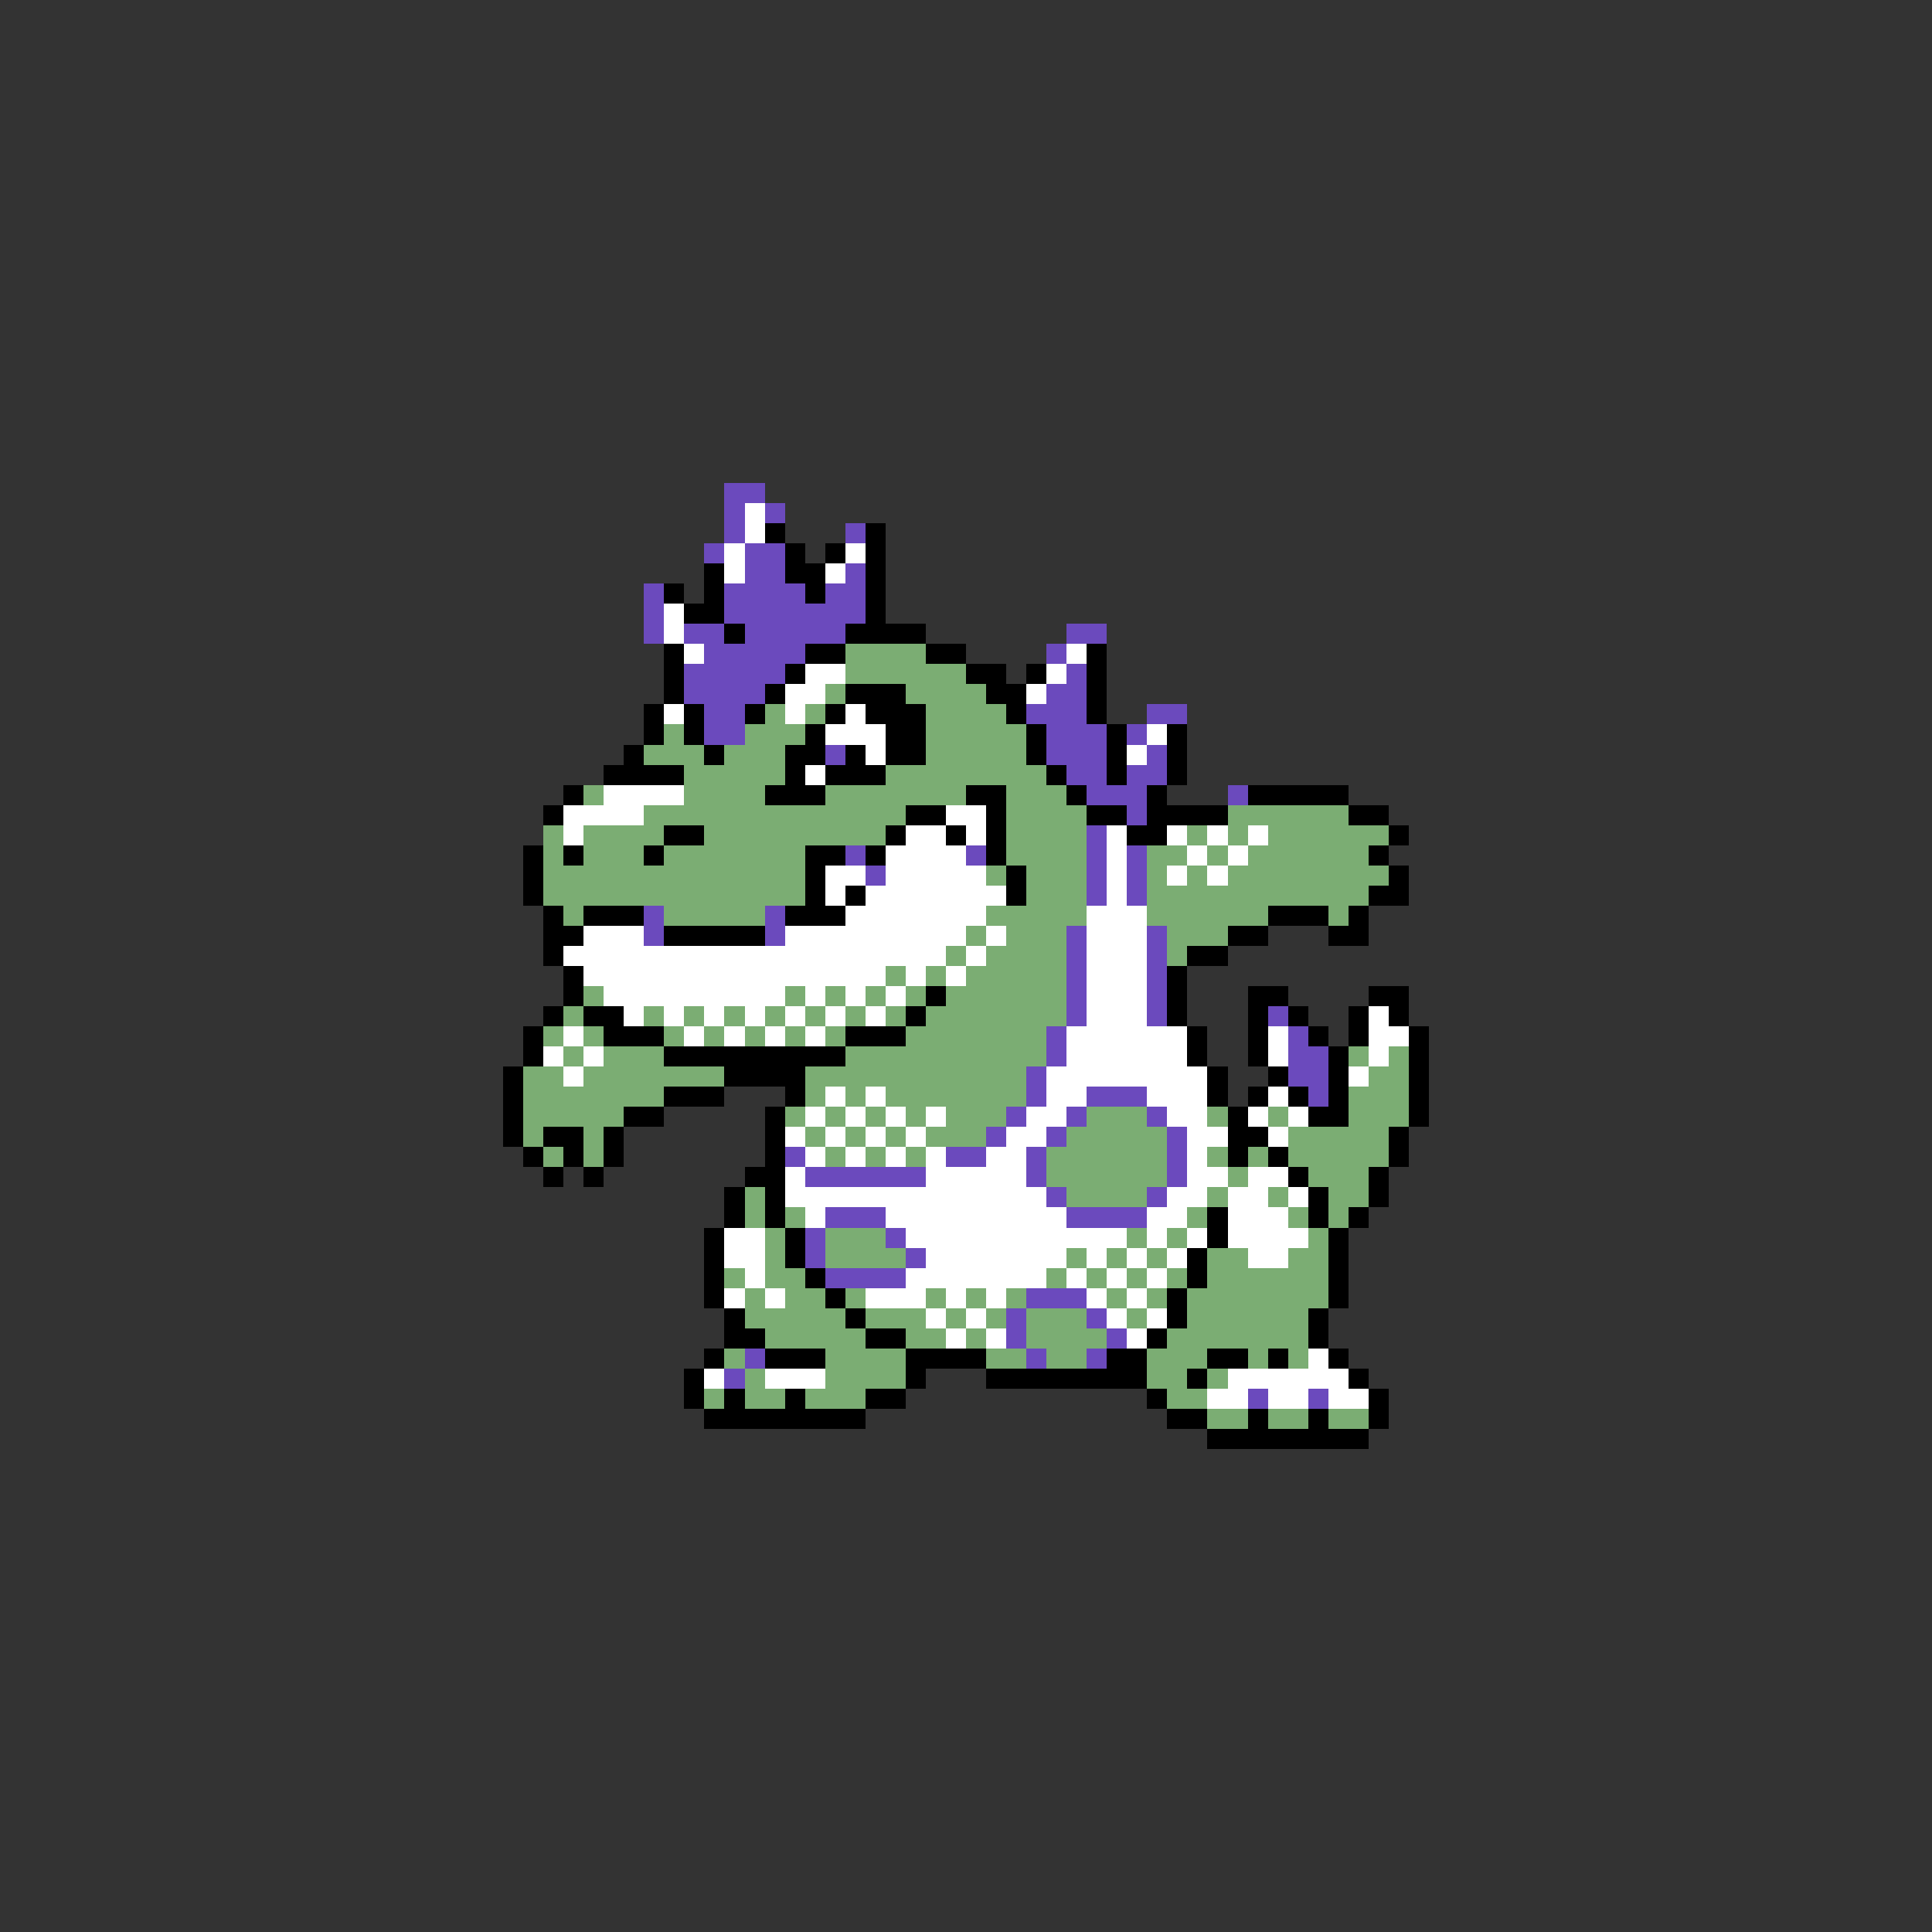 <svg xmlns="http://www.w3.org/2000/svg" viewBox="0 -0.5 96 96" shape-rendering="crispEdges">
<rect x="0" y="-0.5" width="96" height="96" fill="#333333" stroke="none"/>
<path stroke="#6b4abd" d="M36 24h2M36 25h1M38 25h1M36 26h1M42 26h1M35 27h1M37 27h2M37 28h2M42 28h1M32 29h1M36 29h4M41 29h2M32 30h1M36 30h7M32 31h1M34 31h2M37 31h5M53 31h2M35 32h5M52 32h1M34 33h5M53 33h1M34 34h4M52 34h2M35 35h2M51 35h3M57 35h2M35 36h2M52 36h3M56 36h1M41 37h1M52 37h3M57 37h1M53 38h2M56 38h2M54 39h3M61 39h1M56 40h1M54 41h1M42 42h1M48 42h1M54 42h1M56 42h1M43 43h1M54 43h1M56 43h1M54 44h1M56 44h1M32 45h1M38 45h1M32 46h1M38 46h1M53 46h1M57 46h1M53 47h1M57 47h1M53 48h1M57 48h1M53 49h1M57 49h1M53 50h1M57 50h1M63 50h1M52 51h1M64 51h1M52 52h1M64 52h2M51 53h1M64 53h2M51 54h1M54 54h3M65 54h1M50 55h1M53 55h1M57 55h1M49 56h1M52 56h1M58 56h1M39 57h1M47 57h2M51 57h1M58 57h1M40 58h6M51 58h1M58 58h1M52 59h1M57 59h1M41 60h3M53 60h4M40 61h1M44 61h1M40 62h1M45 62h1M41 63h4M51 64h3M50 65h1M54 65h1M50 66h1M55 66h1M37 67h1M51 67h1M54 67h1M36 68h1M62 69h1M65 69h1" />
<path stroke="#ffffff" d="M37 25h1M37 26h1M36 27h1M42 27h1M36 28h1M41 28h1M33 30h1M33 31h1M34 32h1M53 32h1M40 33h2M52 33h1M39 34h2M51 34h1M33 35h1M39 35h1M42 35h1M41 36h3M57 36h1M43 37h1M56 37h1M40 38h1M30 39h4M28 40h4M47 40h2M28 41h1M45 41h2M48 41h1M55 41h1M58 41h1M60 41h1M62 41h1M44 42h4M55 42h1M59 42h1M61 42h1M41 43h2M44 43h5M55 43h1M58 43h1M60 43h1M41 44h1M43 44h7M55 44h1M42 45h7M54 45h3M29 46h3M39 46h9M49 46h1M54 46h3M28 47h19M48 47h1M54 47h3M29 48h15M45 48h1M47 48h1M54 48h3M30 49h9M40 49h1M42 49h1M44 49h1M54 49h3M31 50h1M33 50h1M35 50h1M37 50h1M39 50h1M41 50h1M43 50h1M54 50h3M68 50h1M28 51h1M34 51h1M36 51h1M38 51h1M40 51h1M53 51h6M63 51h1M68 51h2M27 52h1M29 52h1M53 52h6M63 52h1M68 52h1M28 53h1M52 53h8M67 53h1M41 54h1M43 54h1M52 54h2M57 54h3M63 54h1M40 55h1M42 55h1M44 55h1M46 55h1M51 55h2M58 55h2M62 55h1M64 55h1M39 56h1M41 56h1M43 56h1M45 56h1M50 56h2M59 56h2M63 56h1M40 57h1M42 57h1M44 57h1M46 57h1M49 57h2M59 57h1M39 58h1M46 58h5M59 58h2M62 58h2M39 59h13M58 59h2M61 59h2M64 59h1M40 60h1M44 60h9M57 60h2M61 60h3M36 61h2M45 61h11M57 61h1M59 61h1M61 61h4M36 62h2M46 62h7M54 62h1M56 62h1M58 62h1M62 62h2M37 63h1M45 63h7M53 63h1M55 63h1M57 63h1M36 64h1M38 64h1M43 64h3M47 64h1M49 64h1M54 64h1M56 64h1M46 65h1M48 65h1M55 65h1M57 65h1M47 66h1M49 66h1M56 66h1M65 67h1M35 68h1M38 68h3M61 68h6M60 69h2M63 69h2M66 69h2" />
<path stroke="#000000" d="M38 26h1M43 26h1M39 27h1M41 27h1M43 27h1M35 28h1M39 28h2M43 28h1M33 29h1M35 29h1M40 29h1M43 29h1M34 30h2M43 30h1M36 31h1M42 31h4M33 32h1M40 32h2M46 32h2M54 32h1M33 33h1M39 33h1M48 33h2M51 33h1M54 33h1M33 34h1M38 34h1M42 34h3M49 34h2M54 34h1M32 35h1M34 35h1M37 35h1M41 35h1M43 35h3M50 35h1M54 35h1M32 36h1M34 36h1M40 36h1M44 36h2M51 36h1M55 36h1M58 36h1M31 37h1M35 37h1M39 37h2M42 37h1M44 37h2M51 37h1M55 37h1M58 37h1M30 38h4M39 38h1M41 38h3M52 38h1M55 38h1M58 38h1M28 39h1M38 39h3M48 39h2M53 39h1M57 39h1M62 39h5M27 40h1M45 40h2M49 40h1M54 40h2M57 40h4M67 40h2M33 41h2M44 41h1M47 41h1M49 41h1M56 41h2M69 41h1M26 42h1M28 42h1M32 42h1M40 42h2M43 42h1M49 42h1M68 42h1M26 43h1M40 43h1M50 43h1M69 43h1M26 44h1M40 44h1M42 44h1M50 44h1M68 44h2M27 45h1M29 45h3M39 45h3M63 45h3M67 45h1M27 46h2M33 46h5M61 46h2M66 46h2M27 47h1M59 47h2M28 48h1M58 48h1M28 49h1M46 49h1M58 49h1M62 49h2M68 49h2M27 50h1M29 50h2M45 50h1M58 50h1M62 50h1M64 50h1M67 50h1M69 50h1M26 51h1M30 51h3M42 51h3M59 51h1M62 51h1M65 51h1M67 51h1M70 51h1M26 52h1M33 52h9M59 52h1M62 52h1M66 52h1M70 52h1M25 53h1M36 53h4M60 53h1M63 53h1M66 53h1M70 53h1M25 54h1M33 54h3M39 54h1M60 54h1M62 54h1M64 54h1M66 54h1M70 54h1M25 55h1M31 55h2M38 55h1M61 55h1M65 55h2M70 55h1M25 56h1M27 56h2M30 56h1M38 56h1M61 56h2M69 56h1M26 57h1M28 57h1M30 57h1M38 57h1M61 57h1M63 57h1M69 57h1M27 58h1M29 58h1M37 58h2M64 58h1M68 58h1M36 59h1M38 59h1M65 59h1M68 59h1M36 60h1M38 60h1M60 60h1M65 60h1M67 60h1M35 61h1M39 61h1M60 61h1M66 61h1M35 62h1M39 62h1M59 62h1M66 62h1M35 63h1M40 63h1M59 63h1M66 63h1M35 64h1M41 64h1M58 64h1M66 64h1M36 65h1M42 65h1M58 65h1M65 65h1M36 66h2M43 66h2M57 66h1M65 66h1M35 67h1M38 67h3M45 67h4M55 67h2M60 67h2M63 67h1M66 67h1M34 68h1M45 68h1M49 68h8M59 68h1M67 68h1M34 69h1M36 69h1M39 69h1M43 69h2M57 69h1M68 69h1M35 70h8M58 70h2M62 70h1M65 70h1M68 70h1M60 71h8" />
<path stroke="#7bad73" d="M42 32h4M42 33h6M41 34h1M45 34h4M38 35h1M40 35h1M46 35h4M33 36h1M37 36h3M46 36h5M32 37h3M36 37h3M46 37h5M34 38h5M44 38h8M29 39h1M34 39h4M41 39h7M50 39h3M32 40h13M50 40h4M61 40h6M27 41h1M29 41h4M35 41h9M50 41h4M59 41h1M61 41h1M63 41h6M27 42h1M29 42h3M33 42h7M50 42h4M57 42h2M60 42h1M62 42h6M27 43h13M49 43h1M51 43h3M57 43h1M59 43h1M61 43h8M27 44h13M51 44h3M57 44h11M28 45h1M33 45h5M49 45h5M57 45h6M66 45h1M48 46h1M50 46h3M58 46h3M47 47h1M49 47h4M58 47h1M44 48h1M46 48h1M48 48h5M29 49h1M39 49h1M41 49h1M43 49h1M45 49h1M47 49h6M28 50h1M32 50h1M34 50h1M36 50h1M38 50h1M40 50h1M42 50h1M44 50h1M46 50h7M27 51h1M29 51h1M33 51h1M35 51h1M37 51h1M39 51h1M41 51h1M45 51h7M28 52h1M30 52h3M42 52h10M67 52h1M69 52h1M26 53h2M29 53h7M40 53h11M68 53h2M26 54h7M40 54h1M42 54h1M44 54h7M67 54h3M26 55h5M39 55h1M41 55h1M43 55h1M45 55h1M47 55h3M54 55h3M60 55h1M63 55h1M67 55h3M26 56h1M29 56h1M40 56h1M42 56h1M44 56h1M46 56h3M53 56h5M64 56h5M27 57h1M29 57h1M41 57h1M43 57h1M45 57h1M52 57h6M60 57h1M62 57h1M64 57h5M52 58h6M61 58h1M65 58h3M37 59h1M53 59h4M60 59h1M63 59h1M66 59h2M37 60h1M39 60h1M59 60h1M64 60h1M66 60h1M38 61h1M41 61h3M56 61h1M58 61h1M65 61h1M38 62h1M41 62h4M53 62h1M55 62h1M57 62h1M60 62h2M64 62h2M36 63h1M38 63h2M52 63h1M54 63h1M56 63h1M58 63h1M60 63h6M37 64h1M39 64h2M42 64h1M46 64h1M48 64h1M50 64h1M55 64h1M57 64h1M59 64h7M37 65h5M43 65h3M47 65h1M49 65h1M51 65h3M56 65h1M59 65h6M38 66h5M45 66h2M48 66h1M51 66h4M58 66h7M36 67h1M41 67h4M49 67h2M52 67h2M57 67h3M62 67h1M64 67h1M37 68h1M41 68h4M57 68h2M60 68h1M35 69h1M37 69h2M40 69h3M58 69h2M60 70h2M63 70h2M66 70h2" />
</svg>